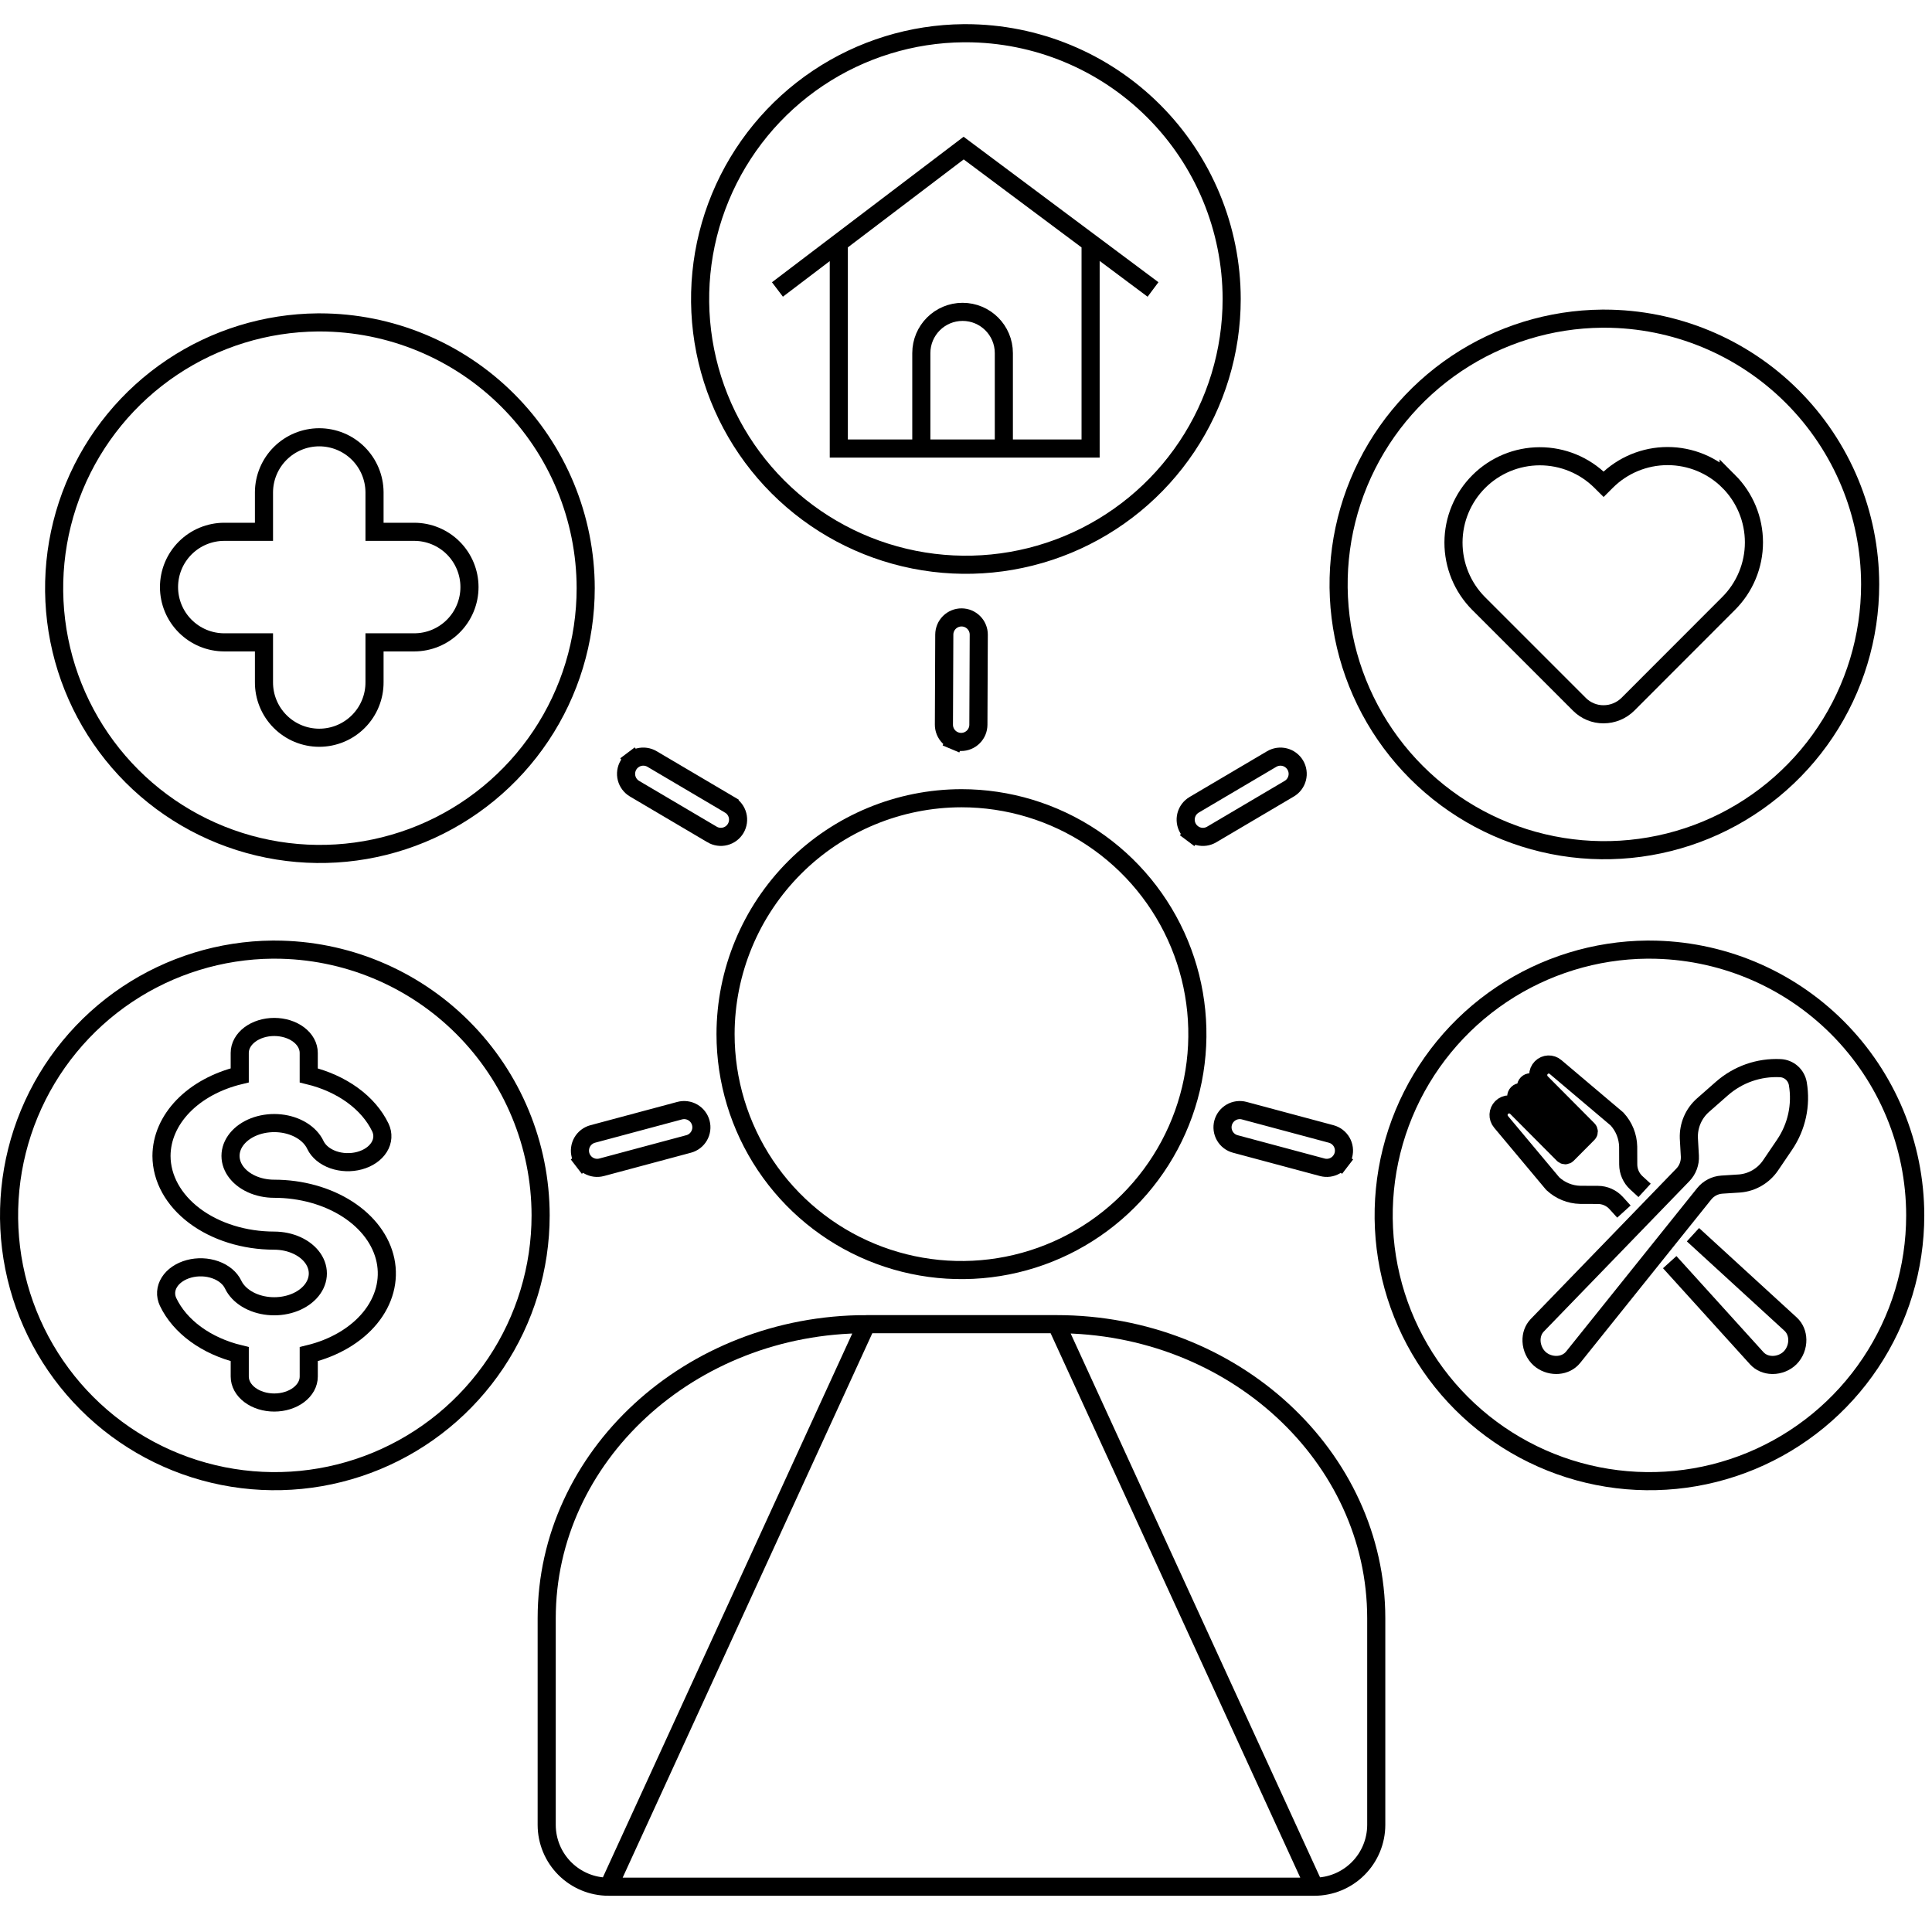 <svg width="160" height="160" viewBox="0 0 160 160" fill="none" xmlns="http://www.w3.org/2000/svg">
<path d="M71.76 109.662C57.098 109.662 45.275 120.642 45.275 134.012V151.134C45.277 152.491 45.818 153.791 46.778 154.75C47.739 155.709 49.04 156.248 50.397 156.249L71.76 109.662ZM71.76 109.662H87.489M71.76 109.662H87.489M87.489 109.662C102.152 109.662 113.975 120.643 113.975 134.013V151.134C113.972 152.491 113.431 153.792 112.471 154.75C111.511 155.709 110.21 156.248 108.853 156.249C108.853 156.249 108.853 156.249 108.852 156.249M87.489 109.662L108.852 156.249M108.852 156.249H50.397H108.852ZM63.38 96.499C61.233 93.285 60.087 89.508 60.087 85.644C60.093 80.464 62.154 75.498 65.816 71.836C69.479 68.173 74.445 66.112 79.625 66.106C83.489 66.106 87.266 67.252 90.479 69.399C93.692 71.546 96.196 74.597 97.675 78.167C99.154 81.737 99.541 85.666 98.787 89.456C98.033 93.246 96.172 96.727 93.44 99.459C90.708 102.191 87.226 104.052 83.436 104.806C79.647 105.56 75.718 105.173 72.148 103.694C68.578 102.216 65.527 99.711 63.38 96.499Z" stroke="black" stroke-width="1.5"/>
<path d="M81.026 60.023L81.026 60.023C81.025 60.21 80.987 60.395 80.915 60.568C80.842 60.741 80.737 60.898 80.603 61.03C80.47 61.162 80.312 61.267 80.139 61.338C79.965 61.409 79.78 61.445 79.592 61.444C79.405 61.443 79.219 61.406 79.046 61.333L78.756 62.025L79.046 61.333C78.873 61.261 78.716 61.155 78.584 61.022C78.452 60.889 78.348 60.731 78.277 60.557C78.206 60.384 78.17 60.198 78.171 60.011C78.171 60.011 78.171 60.011 78.171 60.011L78.202 52.553L78.202 52.553C78.203 52.366 78.24 52.18 78.313 52.007C78.385 51.834 78.491 51.678 78.624 51.545C78.757 51.413 78.915 51.309 79.089 51.238C79.262 51.167 79.448 51.131 79.635 51.132C79.823 51.132 80.008 51.17 80.181 51.242C80.354 51.315 80.511 51.421 80.643 51.554C80.775 51.687 80.88 51.845 80.951 52.018C81.022 52.192 81.058 52.378 81.057 52.565C81.057 52.565 81.057 52.565 81.057 52.565L81.026 60.023Z" stroke="black" stroke-width="1.5"/>
<path d="M110.244 93.911L110.244 93.911C110.425 93.96 110.595 94.043 110.744 94.158C110.892 94.272 111.017 94.414 111.111 94.576C111.205 94.739 111.265 94.918 111.29 95.104C111.314 95.29 111.302 95.479 111.253 95.66C111.205 95.841 111.121 96.011 111.007 96.159L111.602 96.616L111.007 96.159C110.893 96.308 110.751 96.433 110.588 96.527C110.426 96.62 110.247 96.681 110.061 96.706C109.875 96.73 109.686 96.718 109.505 96.669C109.505 96.669 109.505 96.669 109.505 96.669L102.302 94.738L102.302 94.738C102.121 94.69 101.951 94.606 101.802 94.492C101.653 94.378 101.529 94.235 101.435 94.073C101.341 93.911 101.28 93.731 101.256 93.546C101.231 93.36 101.244 93.171 101.292 92.99C101.341 92.809 101.425 92.639 101.539 92.49C101.653 92.341 101.795 92.217 101.958 92.123C102.12 92.029 102.299 91.968 102.485 91.944C102.671 91.919 102.86 91.932 103.041 91.98C103.041 91.98 103.041 91.98 103.041 91.98L110.244 93.911Z" stroke="black" stroke-width="1.5"/>
<path d="M49.086 93.911L49.086 93.911C48.904 93.96 48.735 94.043 48.586 94.158C48.437 94.272 48.312 94.414 48.219 94.576C48.125 94.739 48.064 94.918 48.04 95.104C48.015 95.29 48.028 95.479 48.076 95.66C48.125 95.841 48.208 96.011 48.322 96.159L47.728 96.616L48.322 96.159C48.437 96.308 48.579 96.433 48.741 96.527C48.904 96.62 49.083 96.681 49.269 96.706C49.455 96.73 49.644 96.718 49.825 96.669C49.825 96.669 49.825 96.669 49.825 96.669L57.028 94.738L57.028 94.738C57.209 94.69 57.379 94.606 57.528 94.492C57.676 94.378 57.801 94.235 57.895 94.073C57.989 93.911 58.049 93.731 58.074 93.546C58.098 93.36 58.086 93.171 58.037 92.99C57.989 92.809 57.905 92.639 57.791 92.49C57.677 92.341 57.534 92.217 57.372 92.123C57.21 92.029 57.03 91.968 56.845 91.944C56.659 91.919 56.47 91.932 56.289 91.98C56.289 91.98 56.289 91.98 56.289 91.98L49.086 93.911Z" stroke="black" stroke-width="1.5"/>
<path d="M52.55 65.317L52.55 65.317C52.388 65.221 52.247 65.095 52.135 64.945C52.022 64.796 51.94 64.625 51.893 64.443C51.846 64.262 51.836 64.073 51.862 63.887C51.888 63.702 51.951 63.523 52.046 63.362C52.141 63.2 52.267 63.059 52.417 62.946L51.966 62.347L52.417 62.946C52.567 62.834 52.738 62.752 52.919 62.705C53.101 62.658 53.29 62.647 53.475 62.674C53.661 62.7 53.84 62.763 54.001 62.858C54.001 62.858 54.001 62.858 54.001 62.858L60.423 66.648L60.423 66.649C60.585 66.744 60.726 66.87 60.839 67.02C60.951 67.17 61.033 67.34 61.08 67.522C61.127 67.703 61.137 67.892 61.111 68.078C61.085 68.263 61.022 68.442 60.927 68.604C60.832 68.765 60.706 68.906 60.556 69.019C60.406 69.132 60.235 69.214 60.054 69.26C59.872 69.307 59.683 69.318 59.498 69.291C59.312 69.265 59.133 69.203 58.972 69.108C58.972 69.108 58.972 69.108 58.972 69.107L52.55 65.317Z" stroke="black" stroke-width="1.5"/>
<path d="M98.894 66.65L98.894 66.65C98.733 66.746 98.591 66.872 98.479 67.021C98.366 67.171 98.284 67.342 98.237 67.523C98.19 67.705 98.18 67.894 98.206 68.079C98.232 68.265 98.295 68.444 98.39 68.605C98.486 68.767 98.612 68.908 98.761 69.02L98.311 69.62L98.761 69.02C98.911 69.133 99.082 69.215 99.263 69.262C99.445 69.309 99.634 69.319 99.82 69.293C100.005 69.267 100.184 69.204 100.345 69.109C100.345 69.109 100.345 69.109 100.345 69.109L106.767 65.318L106.767 65.318C106.929 65.223 107.07 65.097 107.183 64.947C107.295 64.797 107.377 64.627 107.424 64.445C107.471 64.263 107.482 64.075 107.455 63.889C107.429 63.703 107.367 63.525 107.271 63.363C107.176 63.202 107.05 63.061 106.9 62.948C106.75 62.835 106.58 62.753 106.398 62.706C106.217 62.66 106.028 62.649 105.842 62.675C105.656 62.702 105.478 62.764 105.316 62.859C105.316 62.859 105.316 62.859 105.316 62.859L98.894 66.65Z" stroke="black" stroke-width="1.5"/>
<path d="M42.049 33.152C46.177 37.278 48.498 42.873 48.505 48.71C48.505 53.063 47.215 57.318 44.796 60.938C42.378 64.558 38.941 67.379 34.919 69.046C30.897 70.712 26.472 71.148 22.202 70.299C17.932 69.451 14.01 67.355 10.931 64.277C7.853 61.199 5.756 57.277 4.906 53.007C4.057 48.738 4.492 44.312 6.158 40.29C7.823 36.268 10.644 32.83 14.263 30.411C17.832 28.026 22.018 26.737 26.307 26.701L26.489 26.701C32.325 26.706 37.922 29.026 42.049 33.152Z" stroke="black" stroke-width="1.5"/>
<path d="M23.214 37.542C24.072 36.691 25.231 36.214 26.438 36.214C27.646 36.214 28.805 36.691 29.663 37.542C30.52 38.393 31.006 39.548 31.016 40.756V44.042H34.303C34.904 44.042 35.499 44.161 36.054 44.391C36.609 44.621 37.114 44.958 37.539 45.383C37.964 45.808 38.301 46.313 38.531 46.868C38.761 47.423 38.88 48.019 38.88 48.62C38.88 49.221 38.761 49.816 38.531 50.371C38.301 50.927 37.964 51.431 37.539 51.856C37.114 52.281 36.609 52.618 36.054 52.849C35.499 53.079 34.904 53.197 34.303 53.197H31.016V56.484C31.021 57.088 30.906 57.687 30.678 58.246C30.45 58.806 30.113 59.315 29.688 59.743C29.262 60.172 28.756 60.513 28.198 60.745C27.641 60.977 27.043 61.097 26.438 61.097C25.834 61.097 25.236 60.977 24.678 60.745C24.121 60.513 23.614 60.172 23.189 59.743C22.764 59.315 22.427 58.806 22.199 58.246C21.971 57.687 21.856 57.088 21.861 56.483V53.197H18.574C17.973 53.197 17.378 53.079 16.823 52.849C16.267 52.618 15.763 52.281 15.338 51.856C14.913 51.431 14.575 50.927 14.345 50.371C14.116 49.816 13.997 49.221 13.997 48.62C13.997 48.019 14.116 47.423 14.345 46.868C14.575 46.313 14.913 45.808 15.338 45.383C15.763 44.958 16.267 44.621 16.823 44.391C17.378 44.161 17.973 44.042 18.574 44.042H21.861V40.756C21.87 39.548 22.357 38.393 23.214 37.542Z" stroke="black" stroke-width="1.5"/>
<path d="M148.423 32.84C152.55 36.967 154.872 42.562 154.878 48.398C154.878 52.751 153.588 57.007 151.17 60.626C148.752 64.246 145.314 67.068 141.293 68.734C137.271 70.4 132.845 70.837 128.575 69.988C124.306 69.139 120.383 67.043 117.305 63.965C114.226 60.887 112.13 56.965 111.28 52.696C110.43 48.426 110.866 44.001 112.531 39.978C114.197 35.956 117.017 32.519 120.637 30.099C124.205 27.715 128.392 26.426 132.681 26.39L132.863 26.39C138.699 26.394 144.295 28.714 148.423 32.84Z" stroke="black" stroke-width="1.5"/>
<path d="M138.102 37.77C139.998 37.77 141.816 38.521 143.159 39.859V39.858C143.823 40.523 144.35 41.312 144.71 42.179C145.069 43.047 145.254 43.978 145.254 44.917C145.254 45.857 145.068 46.787 144.708 47.655C144.348 48.523 143.821 49.311 143.156 49.975L134.806 58.333C134.27 58.859 133.548 59.154 132.797 59.154C132.428 59.156 132.061 59.084 131.72 58.943C131.378 58.802 131.068 58.595 130.806 58.334L122.445 49.973C121.113 48.63 120.367 46.814 120.371 44.922C120.375 43.031 121.128 41.218 122.466 39.88C123.803 38.543 125.616 37.79 127.508 37.786C129.4 37.782 131.216 38.527 132.559 39.859L132.803 40.101L133.045 39.859C134.388 38.521 136.206 37.77 138.102 37.77Z" stroke="black" stroke-width="1.5"/>
<path d="M38.316 85.094C42.444 89.22 44.766 94.816 44.772 100.652C44.772 105.005 43.482 109.261 41.063 112.88C38.645 116.5 35.208 119.322 31.186 120.988C27.164 122.654 22.739 123.091 18.469 122.242C14.199 121.393 10.277 119.297 7.198 116.219C4.12 113.141 2.023 109.219 1.173 104.95C0.324 100.68 0.759 96.254 2.425 92.232C4.09 88.21 6.911 84.772 10.53 82.353C14.099 79.969 18.285 78.68 22.574 78.643L22.756 78.644C28.593 78.648 34.189 80.968 38.316 85.094Z" stroke="black" stroke-width="1.5"/>
<path d="M13.374 95.731C13.378 94.246 14.007 92.8 15.171 91.601C16.335 90.402 17.974 89.511 19.854 89.056V87.196C19.854 86.626 20.155 86.08 20.691 85.677C21.227 85.274 21.953 85.048 22.711 85.048C23.469 85.048 24.196 85.274 24.732 85.677C25.267 86.08 25.568 86.626 25.568 87.196V89.059C26.928 89.39 28.168 89.951 29.196 90.697C30.223 91.444 31.011 92.357 31.497 93.368C31.755 93.904 31.718 94.495 31.396 95.01C31.074 95.526 30.493 95.925 29.78 96.118C29.067 96.312 28.281 96.285 27.595 96.043C26.909 95.8 26.379 95.363 26.122 94.827C25.902 94.356 25.514 93.94 25.001 93.624C24.487 93.307 23.868 93.103 23.211 93.034C22.554 92.965 21.884 93.033 21.274 93.23C20.665 93.428 20.14 93.748 19.756 94.156C19.372 94.563 19.145 95.042 19.099 95.54C19.054 96.037 19.191 96.535 19.496 96.978C19.801 97.421 20.263 97.793 20.83 98.052C21.397 98.311 22.048 98.448 22.712 98.447C24.935 98.449 27.084 99.047 28.773 100.134C30.462 101.221 31.579 102.725 31.924 104.377C32.268 106.028 31.817 107.718 30.653 109.141C29.488 110.565 27.685 111.629 25.569 112.142V114.003C25.569 114.573 25.268 115.119 24.732 115.522C24.197 115.925 23.47 116.151 22.712 116.151C21.954 116.151 21.227 115.925 20.692 115.522C20.156 115.119 19.855 114.573 19.855 114.003V112.142C18.492 111.812 17.248 111.251 16.22 110.502C15.191 109.753 14.405 108.837 13.922 107.823C13.668 107.286 13.707 106.695 14.032 106.181C14.357 105.666 14.941 105.269 15.655 105.078C16.369 104.886 17.155 104.916 17.84 105.161C18.524 105.405 19.052 105.844 19.307 106.381C19.53 106.849 19.921 107.262 20.435 107.575C20.95 107.888 21.568 108.088 22.224 108.155C22.88 108.222 23.547 108.152 24.154 107.953C24.76 107.754 25.282 107.433 25.663 107.027C26.044 106.62 26.269 106.142 26.314 105.646C26.359 105.15 26.222 104.654 25.918 104.212C25.613 103.77 25.153 103.4 24.588 103.141C24.023 102.882 23.375 102.745 22.713 102.744C20.238 102.743 17.865 102.004 16.115 100.69C14.364 99.375 13.379 97.591 13.374 95.731Z" stroke="black" stroke-width="1.5"/>
<path d="M95.546 9.202C99.674 13.328 101.995 18.923 102.002 24.759C102.002 29.113 100.712 33.368 98.293 36.988C95.875 40.608 92.438 43.429 88.416 45.096C84.394 46.762 79.969 47.198 75.699 46.349C71.429 45.5 67.507 43.404 64.428 40.327C61.35 37.249 59.253 33.327 58.403 29.057C57.554 24.788 57.989 20.362 59.655 16.34C61.32 12.318 64.141 8.88 67.76 6.461C71.329 4.076 75.515 2.787 79.804 2.751L79.986 2.751C85.823 2.755 91.419 5.075 95.546 9.202Z" stroke="black" stroke-width="1.5"/>
<path d="M64.384 23.973L69.466 20.114M95.488 23.973L90.319 20.114M69.466 20.114L79.805 12.264L90.319 20.114M69.466 20.114V37.146H76.3M90.319 20.114V37.146H83.134M76.3 37.146V29.244C76.3 27.357 77.83 25.827 79.717 25.827V25.827C81.604 25.827 83.134 27.357 83.134 29.244V37.146M76.3 37.146H83.134" stroke="black" stroke-width="1.5"/>
<path d="M152.155 85.094C156.283 89.22 158.604 94.816 158.611 100.652C158.611 105.005 157.32 109.261 154.902 112.88C152.484 116.5 149.047 119.322 145.025 120.988C141.003 122.654 136.578 123.091 132.308 122.242C128.038 121.393 124.116 119.297 121.037 116.219C117.959 113.141 115.862 109.219 115.012 104.95C114.163 100.68 114.598 96.254 116.263 92.232C117.929 88.21 120.75 84.772 124.369 82.353C127.938 79.969 132.124 78.68 136.413 78.643L136.595 78.644C142.431 78.648 148.028 80.968 152.155 85.094Z" stroke="black" stroke-width="1.5"/>
<path d="M144.062 98.011L142.6 98.105C142.03 98.141 141.497 98.417 141.137 98.863L130.277 112.405C129.979 112.77 129.54 112.993 129.039 113.033C128.985 113.037 128.932 113.039 128.878 113.039C128.378 113.039 127.878 112.855 127.514 112.53C127.111 112.171 126.858 111.625 126.835 111.068C126.815 110.563 126.982 110.098 127.305 109.759L139.375 97.29C139.77 96.878 139.979 96.312 139.947 95.739L139.864 94.269L139.863 94.261C139.826 93.21 140.255 92.21 141.043 91.518L142.588 90.16C143.932 88.978 145.655 88.373 147.44 88.459C147.791 88.476 148.128 88.614 148.391 88.848C148.653 89.082 148.83 89.403 148.889 89.751C149.187 91.522 148.797 93.315 147.792 94.799L146.636 96.504C146.047 97.374 145.112 97.922 144.07 98.011L144.062 98.011Z" stroke="black" stroke-width="1.5"/>
<path d="M140.204 102.253L148.297 109.665C148.642 109.986 148.836 110.44 148.846 110.946C148.857 111.502 148.636 112.063 148.255 112.446C147.884 112.82 147.343 113.04 146.803 113.04C146.79 113.04 146.777 113.04 146.764 113.04C146.261 113.03 145.809 112.835 145.492 112.49L138.279 104.526" stroke="black" stroke-width="1.5"/>
<path d="M134.486 100.337L133.84 99.625C133.455 99.203 132.906 98.959 132.335 98.957L130.871 98.952C130.868 98.952 130.865 98.952 130.863 98.952C130.024 98.932 129.222 98.606 128.604 98.034C128.593 98.023 128.582 98.012 128.572 98L124.311 92.906C124.016 92.554 124.038 92.043 124.361 91.718C124.527 91.552 124.746 91.46 124.98 91.46C125.214 91.46 125.433 91.552 125.598 91.718L129.463 95.603C129.554 95.695 129.702 95.695 129.793 95.603L129.983 95.412L125.677 91.081C125.531 90.935 125.531 90.697 125.677 90.551C125.823 90.404 126.059 90.404 126.204 90.551L130.511 94.881L130.79 94.601L126.484 90.27C126.338 90.124 126.338 89.886 126.484 89.74C126.629 89.593 126.865 89.593 127.011 89.74L131.317 94.07L131.508 93.879C131.599 93.787 131.599 93.638 131.508 93.547L127.644 89.661C127.303 89.318 127.303 88.76 127.644 88.417C127.967 88.091 128.475 88.069 128.825 88.366L133.891 92.65C133.903 92.661 133.914 92.672 133.925 92.683C134.493 93.304 134.818 94.111 134.838 94.955C134.838 94.957 134.838 94.96 134.838 94.963L134.843 96.436C134.845 97.01 135.087 97.562 135.508 97.95L136.198 98.583" stroke="black" stroke-width="1.5"/>
</svg>
